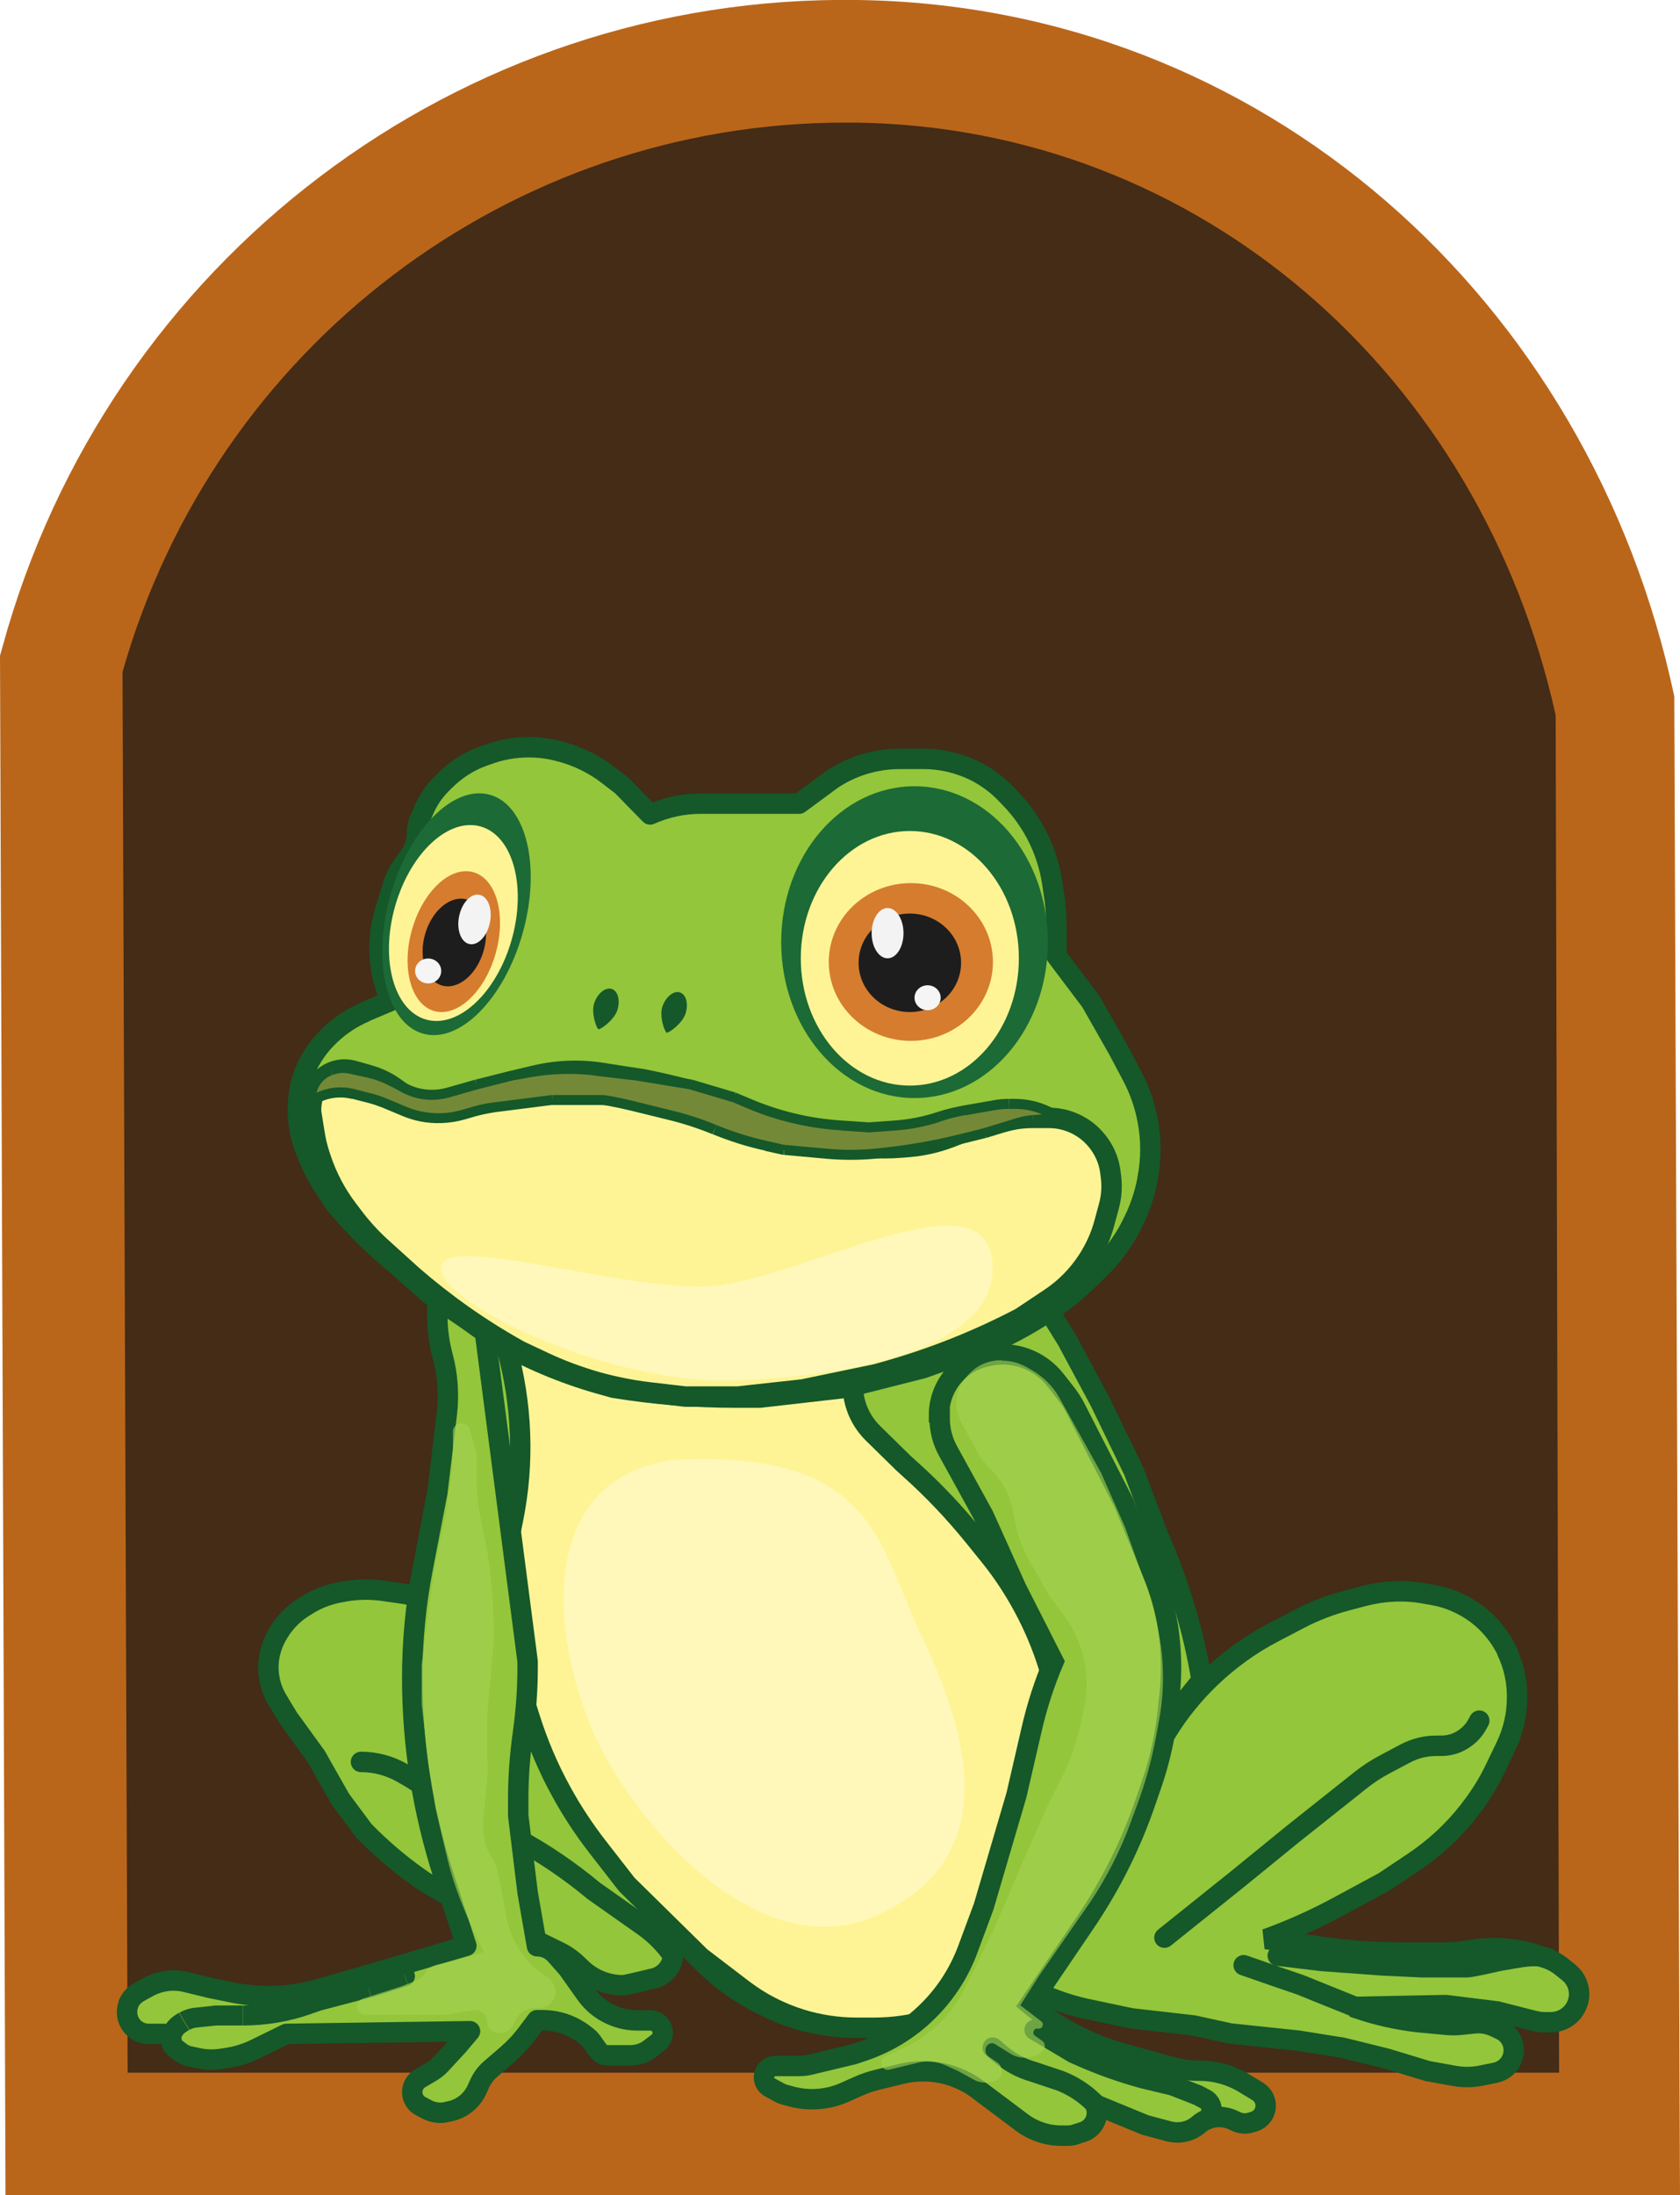 <?xml version="1.0" encoding="UTF-8"?><svg id="_Слой_2" xmlns="http://www.w3.org/2000/svg" width="82.28" height="107.44" viewBox="0 0 82.28 107.44"><g id="_Слой_1-2"><path d="m6.45,23.24C.97,50.93,2.89,103.58,2.94,104.33c24.78-.09,50.54-.19,75.32-.28.7-23.8,1.41-47.59,2.11-71.39C75.32,15.13,59.84,2.93,42.57,2.45c-14.64-.41-28.53,7.66-36.12,20.8Z" style="fill:#442c16; stroke-width:0px;"/><path d="m82.28,107.44H.27l-.27-75.35.11-.39C5.27,12.77,22.49-.29,42,0c19.79.27,35.87,14.6,40,34.08l.28,73.36Zm-76.03-6h70.11l-.17-66.44c-3.68-16.59-17.37-28.77-34.28-29-.17,0-.34,0-.51,0-16.42,0-30.88,10.97-35.4,26.89l.25,68.55Z" style="fill:#ba661a; stroke-width:0px;"/><path d="m51.04,93.11c-.32.43-2.02,2.3-3.15,3.54-.3.33-.58.69-.82,1.07h4.24c.64.26,1.3.47,1.97.61l2.13.45,3.06.35,1.78.39,3.33.35,2.19.35,2.14.53,2.01.61,1.33.24c.42.07.84.07,1.25-.01l.74-.15c.24-.05.46-.18.62-.36h0c.29-.34.36-.8.18-1.2-.1-.23-.29-.42-.51-.53l-.27-.13c-.34-.17-.72-.24-1.1-.19l-.57.06c-.27.03-.55.03-.82,0l-1.37-.13c-1-.12-1.99-.34-2.94-.67l-.21-.07,4.56-.09,2.51.31,1.8.46c.17.04.35.07.52.07h.32c.38,0,.75-.16,1.01-.44.23-.25.37-.59.37-.93,0-.41-.18-.8-.5-1.06l-.36-.29c-.21-.17-.46-.31-.72-.4l-.88-.3-.2-.04c-.89-.2-1.82-.22-2.72-.06-.4.07-.8.11-1.21.11h-2.1c-1.48,0-2.95-.12-4.41-.35l-2.24-.31c1.22-.44,2.4-.97,3.53-1.58l2.26-1.22,1.45-.97c1.03-.69,1.95-1.54,2.71-2.52l.05-.07c.47-.6.88-1.25,1.21-1.94l.54-1.12c.36-.75.55-1.56.55-2.39v-.09c0-.73-.16-1.45-.46-2.11v-.03c-.36-.76-.9-1.42-1.57-1.91-.62-.45-1.33-.76-2.09-.89l-.45-.08c-.96-.17-1.95-.12-2.9.12l-.87.23c-.8.21-1.58.51-2.31.89l-1.3.68c-1.13.59-2.16,1.34-3.08,2.22-.81.78-1.52,1.65-2.11,2.61l-1.8,2.9c-1.31,1.64-4.02,5.03-4.38,5.52Z" style="fill:#93c63a; stroke:#15582a;"/><path d="m72.45,84.21l-.07.13c-.22.43-.59.76-1.03.95h0c-.24.1-.5.15-.75.15h-.26c-.53,0-1.05.13-1.52.38l-.98.52c-.42.22-.82.48-1.2.78l-3.36,2.67-2.69,2.19-3.56,2.85" style="fill:none; stroke:#15582a; stroke-linecap:round;"/><path d="m75.82,95.83h0c-.55-.18-1.16-.08-1.73.02l-.69.12c-.44.1-1.37.31-1.55.31h-2.19l-1.92-.09-3.01-.22-2.15-.26" style="fill:none; stroke:#15582a; stroke-linecap:round;"/><path d="m66.42,98.24l-1.32-.53-1.41-.57-1.14-.39-1.64-.57" style="fill:none; stroke:#15582a; stroke-linecap:round;"/><path d="m21.8,78.82l3.96,3.03,6.66,12.23.44.98c.07.17.11.35.11.53v.02c0,.29-.1.57-.29.8-.17.2-.4.35-.65.41-.61.15-1.41.34-1.52.34-.76,0-1.49-.29-2.04-.82l-.2-.19c-.27-.26-.58-.48-.92-.64l-2.09-1.02-1.73-.96-1.1-.48-1.64-.96-.29-.2c-.96-.68-1.86-1.45-2.68-2.29l-1.14-1.53-.87-1.53-.32-.57-1.37-1.89-.52-.86c-.37-.61-.52-1.32-.43-2.02.06-.44.21-.86.44-1.24l.06-.1c.3-.48.7-.89,1.18-1.19l.19-.12c.51-.32,1.07-.53,1.66-.63l.21-.04c.6-.1,1.21-.11,1.82-.03l1.04.15c.31.05.62.12.91.23.4.15.78.36,1.12.62Z" style="fill:#93c63a; stroke:#15582a;"/><path d="m17.68,86.23h0c.72,0,1.42.19,2.04.55l.42.24,1.41.92.68.39,3.02,1.62c1.36.73,2.64,1.6,3.83,2.59h0l2.37,1.67h0c.51.35.97.78,1.34,1.27l.16.22" style="fill:none; stroke:#15582a; stroke-linecap:round;"/><path d="m52.28,65.62l-1.87-3.03-27.52.79c-.46.72-.58,1.61-.33,2.43l.74,2.35c.81,1.94,1.23,4.02,1.23,6.12v1.9l.1.99c.23,2.23.7,4.42,1.4,6.55l1.55,3.16.33.54c1.54,2.56,3.28,4.99,5.2,7.29l.09.11,1.27,1.26c.85.85,1.84,1.54,2.92,2.06l.35.17c1.22.59,2.55.89,3.9.89h.93c.9,0,1.79-.12,2.66-.34,2.17-.57,4.1-1.83,5.5-3.59l.51-.64c.68-.86,1.26-1.8,1.7-2.81l.77-1.73c.68-1.54,1.51-3.02,2.46-4.42l.58-.84,2.1-2.59c-.39-2.39-1.09-4.72-2.06-6.93l-.04-.09-1.23-3.24-1.64-3.38-1.6-2.98Z" style="fill:#93c63a; stroke:#15582a;"/><path d="m30.29,67.27l-1.3-.34c-1.62-.43-3.15-1.15-4.51-2.14l.33,1.17c.77,2.75.88,5.64.31,8.43l-.06.3c-.38,1.86-.42,3.78-.12,5.65.12.74.29,1.47.52,2.18l.48,1.53c.4,1.27.92,2.5,1.57,3.67.51.93,1.1,1.82,1.75,2.66l1.44,1.85,3.61,3.55,2.07,1.58c.86.66,1.84,1.16,2.88,1.48.86.26,1.76.4,2.66.4h.9c.96,0,1.9-.14,2.82-.42l.69-.21c1.64-.5,3.07-1.54,4.05-2.96.72-1.04,1.17-2.24,1.3-3.5l.43-3.96v-1.69c0-2.58-.6-5.13-1.76-7.43-.53-1.05-1.16-2.04-1.9-2.95l-.76-.94c-.95-1.17-1.99-2.27-3.11-3.27l-.32-.29-1.49-1.46c-.76-.74-1.12-1.79-.97-2.84l-.38.08c-2.5.55-5.07.71-7.62.46l-.27-.03c-1.09-.11-2.16-.3-3.22-.58Z" style="fill:#fef495; stroke:#15582a;"/><path d="m21.42,64.45v-.89l2.28,1.27,2.14,16.48v.31c0,1.08-.08,2.15-.23,3.22-.15,1.07-.23,2.14-.23,3.22v.79l.46,3.77.46,2.63c.35,0,.68.15.91.41l.6.68.88,1.24c.2.28.45.53.73.73.53.37,1.15.57,1.8.57h.63c.34,0,.61.28.61.61,0,.19-.09.37-.25.49l-.38.29c-.27.21-.61.32-.95.32h-1.16c-.44,0-.6-.63-.94-.89l-.19-.15c-.13-.1-.26-.18-.4-.26l-.05-.03c-.49-.26-1.03-.39-1.58-.39h-.26l-.48.64c-.29.39-.62.74-.99,1.06l-.79.68c-.26.22-.46.5-.59.82l-.06.13c-.24.58-.75,1-1.36,1.13l-.18.04c-.31.07-.64.02-.92-.12l-.32-.17c-.26-.13-.42-.4-.42-.69,0-.28.15-.53.38-.67l.56-.33c.16-.1.31-.21.44-.35l.86-.93.59-.7-8.99.13-1.51.74c-.42.21-.87.35-1.34.43l-.33.05c-.38.06-.76.05-1.14-.03l-.42-.09c-.16-.03-.31-.1-.44-.2l-.29-.22c-.1-.07-.15-.18-.15-.3,0-.21-.17-.38-.38-.38h-.75c-.21,0-.42-.06-.6-.19-.4-.28-.56-.79-.39-1.25v-.03c.1-.24.28-.44.51-.57l.47-.26c.56-.3,1.21-.39,1.83-.24l1.19.29,1.08.22c.59.12,1.19.18,1.79.18.85,0,1.7-.12,2.52-.36l3.46-1,3.7-1.1-1.12-3.44c-1.01-3.12-1.53-6.38-1.53-9.67,0-1.81.17-3.61.52-5.39l.71-3.69.46-3.81c.12-.96.05-1.93-.2-2.86-.17-.64-.26-1.29-.26-1.95Z" style="fill:#93c63a; stroke:#15582a; stroke-linejoin:round;"/><path d="m10.52,98.64v-.49h-.05s.05.49.05.49Zm5.02-.7l-.12-.47h-.02s-.02.01-.02.01l.16.46Zm2.51-.66l.12.47h.01s.01,0,.01,0l-.15-.47Zm1.93-.1c.26-.08.4-.36.32-.61-.08-.26-.36-.4-.61-.32l.3.93Zm-10.96,1.75l-.25-.42.25.42Zm.11.5l.13-.08-.5-.84-.13.08.5.84Zm.51-.2l.93-.1-.1-.97-.93.1.1.97Zm.88-.1h1.37v-.98h-1.37v.98Zm4.72-.57l.46-.16-.32-.92-.46.16.32.92Zm.42-.15l2.51-.66-.25-.95-2.51.66.25.95Zm2.54-.66l1.78-.57-.3-.93-1.78.57.3.93Zm-6.31,1.38c1.14,0,2.28-.19,3.36-.57l-.32-.92c-.97.34-2,.51-3.03.51v.98Zm-2.62.22c.11-.07.24-.11.37-.12l-.1-.97c-.27.03-.53.11-.76.25l.5.84Zm-.42.48c.03-.17.13-.31.28-.4l-.5-.84c-.39.23-.66.62-.75,1.06l.96.18Z" style="fill:#15582a; stroke-width:0px;"/><path d="m17.87,49.52l1.23-.52-.23-.73c-.09-.28-.16-.56-.2-.84-.1-.62-.11-1.25-.02-1.86v-.1c.07-.36.15-.72.26-1.07l.34-1.08c.11-.36.28-.7.5-1l.33-.46c.22-.31.34-.68.34-1.07,0-.25.05-.49.15-.72l.19-.43c.2-.47.49-.9.85-1.26l.14-.14c.54-.55,1.2-.98,1.93-1.24l.2-.07c.65-.24,1.33-.36,2.02-.36.52,0,1.04.07,1.54.21l.08.02c.83.23,1.61.62,2.29,1.15l.66.51,1.37,1.4c.78-.35,1.63-.53,2.48-.53h4.82l1.6-1.18c.98-.66,2.14-1.01,3.32-1.01h1.18c.86,0,1.7.2,2.47.57.59.29,1.12.68,1.57,1.15l.23.24c.48.5.89,1.07,1.22,1.68.4.75.67,1.56.8,2.39l.08.54c.09.55.13,1.11.13,1.67v1.4l1.69,2.24,1.32,2.32.69,1.3c.36.68.62,1.4.76,2.15.19.96.19,1.95,0,2.91v.03c-.15.79-.42,1.55-.79,2.25l-.03.07c-.42.79-.96,1.51-1.61,2.13l-.54.52c-.72.7-1.52,1.3-2.39,1.82l-.38.23c-.95.56-1.94,1.03-2.98,1.4l-2.27.81-3.79.96-4.2.48h-1.19c-2,0-4-.16-5.97-.48l-.75-.21c-1.75-.5-3.43-1.21-5-2.11l-1.55-1.1-1.69-1.14-1.64-1.45c-1-.82-1.93-1.72-2.77-2.7l-.24-.28-.57-.86c-.26-.39-.48-.81-.67-1.24l-.17-.42c-.28-.66-.42-1.36-.42-2.07v-.13c0-.74.17-1.46.5-2.12.25-.5.58-.95.97-1.33l.1-.1c.5-.48,1.08-.86,1.71-1.13Z" style="fill:#93c63a; stroke:#15582a; stroke-linejoin:round;"/><ellipse cx="44.79" cy="46.11" rx="6.53" ry="7.63" style="fill:#1c6a35; stroke-width:0px;"/><ellipse cx="44.56" cy="46.9" rx="5.34" ry="6.23" style="fill:#fef495; stroke-width:0px;"/><ellipse cx="22.36" cy="44.74" rx="6.07" ry="3.37" transform="translate(-26.75 54.23) rotate(-74.38)" style="fill:#1c6a35; stroke-width:0px;"/><ellipse cx="22.21" cy="45.17" rx="4.91" ry="2.97" transform="translate(-27.3 54.28) rotate(-74.24)" style="fill:#fef495; stroke-width:0px;"/><ellipse cx="22.23" cy="46.09" rx="3.53" ry="2.13" transform="translate(-28.17 54.96) rotate(-74.24)" style="fill:#d67c2e; stroke-width:0px;"/><ellipse cx="22.26" cy="46.13" rx="2.19" ry="1.49" transform="translate(-28.24 54.73) rotate(-73.91)" style="fill:#1d1d1d; stroke-width:0px;"/><path d="m33.57,49.62c-.16.48-.83.95-.92.92-.09-.03-.37-.79-.21-1.27.16-.48.55-.8.86-.7.31.1.43.57.27,1.05Z" style="fill:#15582a; stroke-width:0px;"/><path d="m30.23,49.45c-.16.48-.83.95-.92.92-.09-.03-.37-.79-.21-1.27.16-.48.55-.8.86-.7.31.1.43.57.27,1.05Z" style="fill:#15582a; stroke-width:0px;"/><path d="m15.27,54.63l.13.81c.06.39.15.77.28,1.15l.05.15c.29.86.72,1.68,1.27,2.41l.25.33c.44.59.94,1.14,1.49,1.63l1.46,1.32c1.58,1.37,3.29,2.58,5.11,3.6l.14.08,1.15.54c.84.4,1.72.72,2.61.98.87.24,1.75.42,2.64.52l1.72.2h2.56l3.19-.35,3.61-.75.6-.17c2.24-.64,4.41-1.51,6.47-2.59l1.44-.96c.74-.49,1.36-1.13,1.84-1.87.36-.56.64-1.17.81-1.82l.22-.81c.13-.47.16-.96.1-1.45l-.03-.23c-.09-.71-.44-1.36-.97-1.85-.56-.51-1.29-.79-2.04-.79h-.81c-.38,0-.76.04-1.13.13l-1.28.29c-.45.1-.88.24-1.31.42-.73.31-1.5.51-2.29.58l-.37.03c-.57.05-1.14.05-1.71,0l-.48-.04c-.87-.07-1.73-.24-2.57-.51-.71-.23-1.4-.53-2.06-.89l-.84-.46c-1.43-.55-2.9-.99-4.4-1.31l-.62-.13c-.49-.07-1.57-.24-2.01-.31-1.08-.17-2.19-.13-3.26.12l-.8.19-1.87.61-1.38.51c-.55.21-1.16.2-1.71,0-.19-.07-.37-.17-.54-.29l-.62-.44c-.36-.26-.77-.45-1.2-.58l-.81-.23c-.36-.1-.74-.07-1.07.08-.47.21-.81.64-.91,1.15l-.05.28c-.04.24-.05.48-.01.72Z" style="fill:#fef495; stroke:#15582a;"/><ellipse cx="44.61" cy="47.08" rx="4.02" ry="3.86" style="fill:#d67c2e; stroke-width:0px;"/><ellipse cx="44.56" cy="47.12" rx="2.51" ry="2.41" style="fill:#1d1d1d; stroke-width:0px;"/><path d="m46.02,69.26v.16c0,.55.14,1.1.41,1.59l1.74,3.16,1.6,3.55,1.83,3.6c-.46,1.08-.82,2.2-1.08,3.34l-.74,3.2-1.6,5.44-.78,2.1c-.42,1.13-1.08,2.16-1.94,3.01-.94.94-2.1,1.63-3.37,2.03l-.3.1-2.09.5c-.19.05-.38.07-.57.07h-1.15c-.21,0-.4.12-.5.3-.14.27-.04.6.23.75l.46.25c.07.04.14.07.21.09l.29.08c.89.26,1.85.2,2.7-.18l.65-.29c.33-.15.67-.26,1.01-.34l1.15-.28c.34-.08.69-.12,1.04-.12.99,0,1.95.33,2.73.93l.21.16,1.88,1.41c.56.42,1.24.65,1.94.65h.31c.14,0,.28-.02.41-.07l.34-.11c.56-.18.84-.82.59-1.35l2.46,1.01,1.16.31c.5.13,1.04.02,1.44-.32l.02-.02c.46-.39,1.11-.47,1.66-.22l.2.09c.2.09.43.11.65.05l.17-.05c.54-.15.77-.78.46-1.24-.07-.1-.16-.19-.26-.25l-.66-.4c-.66-.4-1.41-.61-2.18-.61h-.08c-.41,0-.81-.06-1.21-.16l-2.42-.67c-1.68-.46-3.27-1.29-4.61-2.41l2.75-4.05c1.23-1.82,2.22-3.8,2.93-5.88l.3-.87c.4-1.16.66-2.35.79-3.57l.08-.76c.12-1.1.09-2.21-.07-3.31-.14-.88-.38-1.75-.72-2.58l-1.45-3.53-2.36-4.61c-.13-.26-.29-.51-.47-.74l-.51-.65c-.78-1-2.06-1.46-3.3-1.19l-.09.02c-.47.1-.91.32-1.28.63-.66.56-1.04,1.38-1.04,2.24Z" style="fill:#93c63a; stroke:#15582a;"/><path d="m59.12,103.72h0c.33-.27.28-.79-.1-.99l-.36-.19-1.23-.48-1.46-.35h0c-1.06-.29-2.1-.66-3.11-1.11l-.27-.12-1.92-1.14" style="fill:none; stroke:#15582a; stroke-linecap:round;"/><path d="m53.69,103.02l-.16-.16c-.47-.45-1.02-.8-1.62-1.03h0l-1.32-.44h0c-.6-.17-1.16-.48-1.63-.89l-.34-.29" style="fill:none; stroke:#15582a; stroke-linecap:round;"/><path d="m51.94,54.75c-.64-.47-1.42-.73-2.23-.73h-.27c-.25,0-.49.02-.74.06l-1.43.25c-.43.07-.85.18-1.27.32-.71.23-1.44.38-2.19.43l-1.24.09-1.35-.09c-.82-.05-1.62-.17-2.42-.37-.72-.17-1.42-.41-2.1-.69l-.76-.32-2.09-.62-2.8-.46c-.47-.05-1.53-.18-1.96-.23-1.06-.13-2.14-.1-3.19.09l-.77.14-1.82.46-1.37.39c-.53.15-1.09.15-1.62,0-.2-.06-.39-.14-.58-.24l-.5-.27c-.4-.22-.82-.37-1.27-.47l-.86-.19c-.28-.06-.58-.04-.85.05l-.08.03c-.46.16-.81.54-.93,1.01-.05.18-.05.37-.03.56.09-.09.2-.17.32-.23.54-.26,1.15-.33,1.72-.18l.82.21c.25.06.49.14.72.24l.93.39c.27.12.56.2.85.26.68.14,1.37.11,2.04-.08l.59-.17c.33-.09.66-.16,1-.2l2.83-.36h2.4c.32,0,1.5.28,2.05.42l1.26.31c.76.19,1.5.43,2.23.72.82.33,1.66.6,2.52.79l.89.2,2.09.19c.77.07,1.54.07,2.31,0,1.42-.13,2.83-.36,4.22-.71l1.21-.3,1.63-.5c.24-.08.5-.12.75-.14l.94-.07c.13,0,.27,0,.4.02Z" style="fill:#748937; fill-rule:evenodd; stroke-width:0px;"/><path d="m51.94,54.75l-.04.24.18-.44-.15.2Zm-3.24-.67l-.04-.24h0l.04.24Zm-1.43.25l.04.24h0l-.04-.24Zm-1.27.32l-.08-.23h0l.08.23Zm-2.19.43l-.02-.24h0l.02.24Zm-1.24.09l-.02.24h.02s.02,0,.02,0l-.02-.24Zm-1.35-.09l.02-.24h0l-.02.24Zm-2.42-.37l.06-.24h0l-.06.24Zm-2.1-.69l-.09.23h0l.09-.23Zm-.76-.32l.09-.23h-.01s-.01,0-.01,0l-.07.23Zm-2.09-.62l.07-.23h-.01s-.02,0-.02,0l-.04.24Zm-2.8-.46l.04-.24h0s0,0,0,0l-.03.24Zm-1.96-.23l.03-.24h0l-.03.24Zm-3.19.09l-.04-.24h0l.04.24Zm-.77.14l-.04-.24h0s0,0,0,0l.06.24Zm-1.82.46l-.06-.24h0s0,0,0,0l.07.24Zm-1.37.39l.07.24-.07-.24Zm-1.62,0l-.07.23h0l.07-.23Zm-.58-.24l.12-.21h0l-.12.21Zm-.5-.27l.12-.21h0l-.12.21Zm-1.27-.47l-.05.24.05-.24Zm-.86-.19l.05-.24h0l-.05.24Zm-.85.05l.08.23h0l-.08-.23Zm-.08.03l-.08-.23h0l.08.23Zm-.93,1.01l.24.06h0l-.24-.06Zm-.03.56l-.24.04.07.48.34-.35-.17-.17Zm.32-.23l.11.22h0l-.11-.22Zm1.72-.18l.06-.24h0l-.06.24Zm.82.21l-.06.24h0l.06-.24Zm.72.24l.1-.23h0l-.1.23Zm.93.39l.1-.23h0l-.1.23Zm.85.26l-.05.24h0l.05-.24Zm2.04-.08l.07.24h0l-.07-.24Zm.59-.17l-.07-.24h0l.07.24Zm1-.2l.03.24h0l-.03-.24Zm2.83-.36v-.24h-.03s.03.24.03.24Zm4.45.42l-.06.24h0s.06-.24.06-.24Zm1.26.31l.06-.24h0l-.06.24Zm2.23.72l.09-.23h0l-.09.23Zm2.52.79l-.05.24h0l.05-.24Zm.89.2l-.05.24h.02s.02,0,.02,0l.02-.24Zm2.09.19l-.02.24h0l.02-.24Zm2.31,0l.02.24h0l-.02-.24Zm4.22-.71l.06.24h0l-.06-.24Zm1.21-.3l.06.24h0s0,0,0,0l-.07-.23Zm1.63-.5l-.07-.23h0l.07.23Zm.75-.14l.02.24h0l-.02-.24Zm.94-.07l-.02-.24h0l.02.24Zm.54-.18c-.68-.5-1.51-.78-2.38-.78v.49c.76,0,1.49.25,2.08.69l.29-.39Zm-2.38-.78h-.27v.49h.27v-.49Zm-.27,0c-.26,0-.52.02-.78.07l.08.48c.23-.04.46-.06.69-.06v-.49Zm-.78.07l-1.43.25.08.48,1.43-.25-.08-.48Zm-1.43.25c-.44.08-.88.18-1.3.32l.15.46c.4-.13.82-.24,1.23-.31l-.08-.48Zm-1.3.32c-.69.23-1.4.37-2.13.42l.03.49c.76-.05,1.52-.2,2.25-.44l-.15-.46Zm-2.13.42l-1.24.09.03.49,1.24-.09-.03-.49Zm-1.2.09l-1.35-.09-.03.49,1.35.09.03-.49Zm-1.35-.09c-.8-.05-1.6-.17-2.37-.36l-.12.47c.81.2,1.63.32,2.46.37l.03-.49Zm-2.37-.36c-.7-.17-1.39-.4-2.06-.68l-.19.45c.69.29,1.4.53,2.13.7l.12-.47Zm-2.06-.68l-.76-.32-.19.45.76.32.19-.45Zm-.78-.33l-2.09-.62-.14.47,2.09.62.14-.47Zm-2.12-.63l-2.8-.46-.08.48,2.8.46.08-.48Zm-2.81-.46c-.47-.05-1.53-.18-1.95-.23l-.06.49c.43.05,1.48.17,1.96.23l.06-.49Zm-1.95-.23c-1.09-.13-2.18-.1-3.26.09l.09.48c1.03-.18,2.08-.21,3.11-.09l.06-.49Zm-3.26.09l-.77.14.09.48.77-.14-.09-.48Zm-.79.14l-1.82.46.12.47,1.82-.46-.12-.47Zm-1.83.46l-1.37.39.13.47,1.37-.39-.13-.47Zm-1.37.39c-.49.14-1,.14-1.49,0l-.14.47c.57.17,1.18.17,1.76,0l-.13-.47Zm-1.49,0c-.18-.05-.36-.13-.53-.22l-.23.43c.2.11.41.19.62.26l.14-.47Zm-.53-.22l-.5-.27-.23.43.5.27.23-.43Zm-.5-.27c-.42-.23-.87-.39-1.33-.49l-.1.48c.42.09.82.24,1.2.45l.23-.43Zm-1.33-.49l-.86-.19-.1.48.86.19.1-.48Zm-.86-.19c-.33-.07-.67-.05-.98.06l.16.46c.23-.08.48-.09.72-.04l.1-.48Zm-.98.06l-.08.03.16.46.08-.03-.16-.46Zm-.08.03c-.54.18-.95.63-1.09,1.18l.47.12c.1-.39.39-.71.77-.84l-.16-.46Zm-1.09,1.18c-.05.21-.06.44-.03.65l.48-.07c-.02-.15-.02-.31.02-.46l-.47-.12Zm.42.17c-.14.07-.27.16-.39.28l.35.34c.07-.07.16-.14.25-.18l-.21-.44Zm1.89-.2c-.63-.16-1.3-.09-1.89.2l.21.44c.48-.24,1.04-.29,1.56-.16l.12-.47Zm.82.21l-.82-.21-.12.47.82.21.12-.47Zm.76.25c-.25-.1-.5-.19-.76-.25l-.12.47c.23.06.46.14.69.23l.19-.45Zm.93.39l-.93-.39-.19.45.93.39.19-.45Zm.8.25c-.28-.05-.54-.14-.8-.25l-.19.45c.29.12.59.22.9.28l.1-.48Zm1.92-.07c-.63.18-1.29.2-1.92.07l-.1.48c.71.14,1.45.11,2.15-.08l-.13-.47Zm.59-.17l-.59.17.13.47.59-.17-.13-.47Zm1.03-.21c-.35.04-.69.11-1.03.21l.13.47c.32-.09.64-.15.96-.2l-.06-.48Zm2.83-.36l-2.83.36.06.48,2.83-.36-.06-.48Zm2.43,0h-2.4v.49h2.4v-.49Zm2.11.43c-.28-.07-.71-.18-1.12-.27-.2-.04-.4-.08-.57-.11-.16-.03-.32-.05-.42-.05v.49c.06,0,.17.01.34.04.16.03.35.07.55.11.4.09.83.19,1.1.26l.12-.47Zm1.26.31l-1.26-.31-.12.47,1.26.31.12-.47Zm2.26.73c-.73-.3-1.49-.55-2.26-.73l-.12.47c.75.18,1.48.42,2.19.71l.18-.45Zm2.48.78c-.85-.19-1.68-.45-2.48-.78l-.18.45c.83.34,1.68.61,2.56.8l.11-.48Zm.89.2l-.89-.2-.11.48.89.2.11-.48Zm2.06.18l-2.09-.19-.04.49,2.09.19.04-.49Zm2.26,0c-.75.07-1.51.07-2.26,0l-.04.49c.78.07,1.57.07,2.35,0l-.04-.49Zm4.18-.7c-1.37.34-2.77.57-4.18.7l.04.49c1.43-.13,2.86-.37,4.26-.71l-.12-.47Zm1.21-.3l-1.21.3.12.47,1.21-.3-.12-.47Zm1.62-.5l-1.63.5.14.47,1.63-.5-.14-.47Zm.81-.15c-.27.02-.54.07-.81.15l.14.47c.23-.07.46-.11.7-.13l-.04-.49Zm.94-.07l-.94.07.04.49.94-.07-.04-.49Zm.45.02c-.15-.02-.3-.03-.45-.02l.04.49c.11,0,.23,0,.34.01l.08-.48Z" style="fill:#15582a; stroke-width:0px;"/><path d="m48.62,62.07c0,4.43-8.81,5.48-13.37,5.48-5.7,0-13.65-3.74-13.65-5.48s8.13.9,12.69.9,14.33-6.07,14.33-.9Z" style="fill:rgba(255,249,195,.8); stroke-width:0px;"/><path d="m45.11,80c2.08,4.41,4.34,10.9-2.24,13.77-5.61,2.45-11.56-4.23-13.65-8.64-2.08-4.41-3.29-12.67,3.74-13.68,9.9-.53,10.06,4.14,12.14,8.55Z" style="fill:rgba(255,249,195,.8); stroke-width:0px;"/><ellipse cx="43.47" cy="45.67" rx=".78" ry="1.23" style="fill:#f3f3f3; stroke-width:0px;"/><ellipse cx="23.24" cy="45" rx="1.23" ry=".77" transform="translate(-25.49 58.8) rotate(-78.5)" style="fill:#f3f3f3; stroke-width:0px;"/><ellipse cx="45.43" cy="48.83" rx=".64" ry=".61" style="fill:#f5f5f5; stroke-width:0px;"/><ellipse cx="20.97" cy="47.52" rx=".64" ry=".61" style="fill:#f5f5f5; stroke-width:0px;"/><path d="m49.06,66.57h-.06c-.26,0-.51.05-.75.14-.32.12-.6.32-.82.57l-.11.12c-.31.35-.48.8-.48,1.27,0,.32.08.63.23.91l.75,1.4c.19.34.42.66.7.93.55.52.92,1.2,1.07,1.94l.15.74c.13.63.36,1.24.68,1.81l.95,1.66.76,1.03c.71.96,1.09,2.12,1.09,3.31,0,.39-.04.78-.12,1.17l-.14.66c-.21,1-.56,1.97-1.02,2.89l-.65,1.29-1.35,3.07-1.18,2.75-1.18,2.43-.32.64c-.51,1.01-1.27,1.87-2.22,2.49l-.3.2c-.07.05-.14.09-.22.12l-1.18.54c-.17.08-.25.28-.17.45.07.15.23.23.39.19l1.4-.34c.44-.11.91-.06,1.33.12l.62.28.78.43c.26.14.56.18.85.11l.13-.03c.06-.02.13-.04.18-.08.29-.21.28-.64,0-.84l-.43-.29c-.09-.06-.15-.17-.15-.28v-.06c0-.26.3-.41.51-.24l.71.44c.3.19.67.24,1.01.15l.25-.07c.09-.02.17-.07.23-.14l.12-.13c.11-.13.09-.33-.05-.43l-.36-.26c-.17-.12-.05-.39.15-.35.2.04.32-.22.16-.35l-1.03-.79.93-1.46,2.53-3.64c.78-1.18,1.43-2.45,1.92-3.78l.34-.92c.4-1.07.71-2.18.92-3.3l.15-.81c.13-.7.2-1.42.2-2.13,0-1-.13-2-.39-2.97l-.28-1.05-1.18-3.32-1.18-2.67-1.26-2.27-.78-1.4c-.31-.56-.78-1.03-1.34-1.36l-.27-.15c-.37-.21-.78-.32-1.21-.32Z" style="fill:rgba(165,212,83,.62); stroke-width:0px;"/><path d="m23.32,71.09l-.31-1.12c-.12-.44-.75-.41-.83.04,0,.03,0,.05,0,.08v.91c0,.5-.04,1-.11,1.5l-.23,1.6-.51,2.35-.34,2.43-.34,2.59v1.94l.34,2.91.34,2.18.51,2.18c.22.97.53,1.92.92,2.83l.17.4.76,1.62-.76.24-1.58.4c-.23.06-.42.2-.54.4-.1.16-.25.29-.43.36l-.74.29-1.88.6c-.09.03-.17.09-.22.18-.15.26.04.6.34.6h3.81c.09,0,.17,0,.26-.02l1.25-.2c.34-.05.65.21.65.55,0,.31.25.56.56.56h.11c.26,0,.49-.15.61-.38l.11-.23c.18-.37.56-.61.97-.61h.21c.08,0,.16-.01.24-.04.54-.17.73-.84.35-1.27l-.06-.07c-.05-.05-.1-.1-.16-.14l-.27-.18c-.32-.21-.59-.48-.82-.78l-.09-.12c-.43-.57-.71-1.25-.83-1.96-.19-1.13-.44-2.45-.59-2.64-1.07-1.37-.11-3.46-.34-5.18v-1.86c.11-1.21.34-3.69.34-3.88,0-1.4-.11-2.8-.32-4.18l-.02-.11-.32-1.61c-.12-.6-.18-1.21-.18-1.81v-1.17c0-.06,0-.13-.03-.19Z" style="fill:rgba(165,212,83,.62); stroke-width:0px;"/></g></svg>